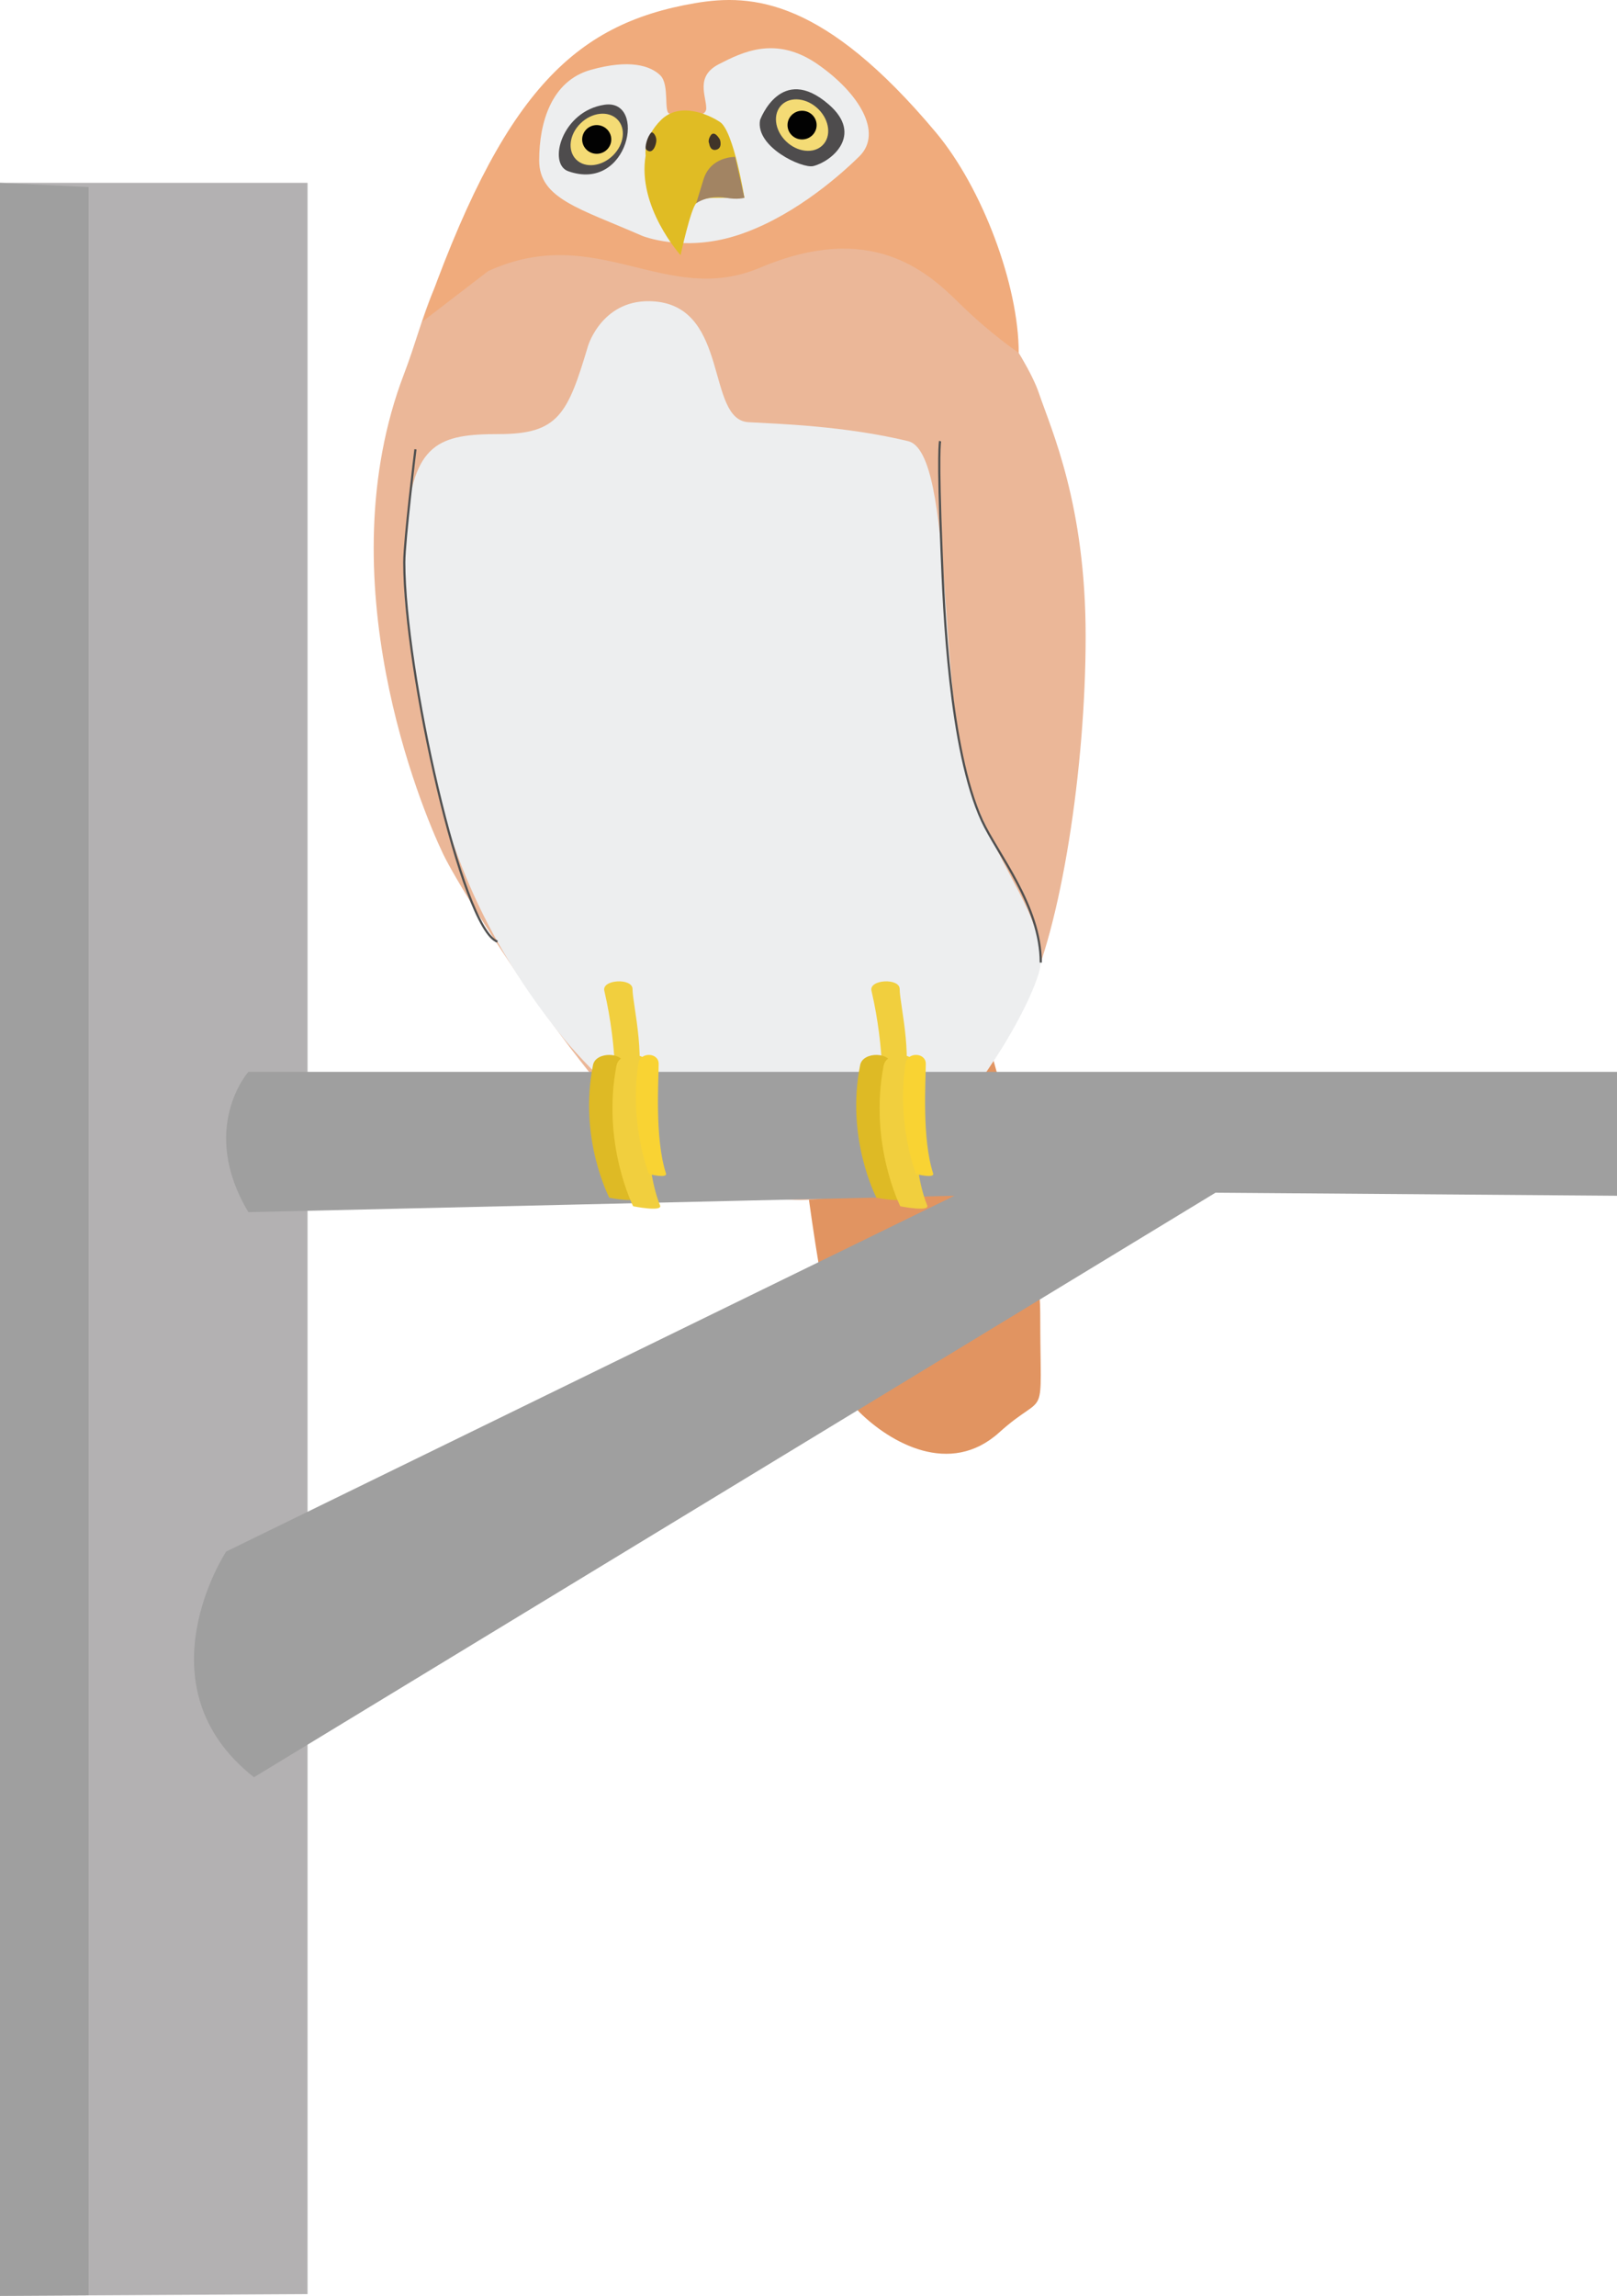 <?xml version="1.0" encoding="utf-8"?>
<!-- Generator: Adobe Illustrator 15.1.0, SVG Export Plug-In . SVG Version: 6.00 Build 0)  -->
<!DOCTYPE svg PUBLIC "-//W3C//DTD SVG 1.1//EN" "http://www.w3.org/Graphics/SVG/1.1/DTD/svg11.dtd">
<svg version="1.1" id="Layer_1" xmlns="http://www.w3.org/2000/svg" xmlns:xlink="http://www.w3.org/1999/xlink" x="0px" y="0px"
	 width="185px" height="262.535px" viewBox="0 0 185 262.535" enable-background="new 0 0 185 262.535" xml:space="preserve">
<g>
	<path fill="#E19461" d="M91.755,130.95c0,0,18.326-9.72,18.326-17.124c0-7.405,8.932,23.603,8.932,36.564
		c0,12.956,0.939,8.327-4.698,13.418c-5.642,5.091-12.458,1.16-15.979-2.314C94.811,158.024,91.755,130.95,91.755,130.95"/>
	<path fill="#EBB798" d="M46.232,42.739c-8.954,23.366,1.914,49.584,4.459,54.904c2.549,5.324,19.112,31.043,26.758,34.807
		c7.644,3.766,11.784,6.274,20.702,3.766c8.921-2.509,15.238-13.805,19.244-21.959c4.007-8.155,6.813-26.448,6.813-41.504
		c0-15.057-3.895-23.526-5.354-27.816c-1.46-4.292-8.056-13.517-13.059-18.509c-6.369-6.353-7.374-8.664-18.65-8.954
		c-9.288-0.237-17.024,1.84-31.994,9.27C49.597,29.501,48.783,36.092,46.232,42.739"/>
	<path fill="#F0AB7C" d="M48.316,36.786C57.435,10.697,65.52,2.752,79.528,0.359c6.583-1.125,14.779-0.453,27.537,14.773
		c5.349,6.375,9.487,17.515,9.487,25.212c0,0-3.151-2.08-6.843-5.715c-3.689-3.635-10.116-9.362-22.752-4.017
		c-10.798,4.568-18.627-5.303-31.095,0.382L48.316,36.786z"/>
	<path fill="#EDEEEF" d="M73.475,26.971c-7.168-3.138-11.787-4.236-11.787-8.628c0-4.393,1.432-9.098,5.89-10.351
		c4.461-1.259,6.851-0.472,7.968,0.625c1.112,1.1,0.319,4.392,1.112,4.392c0.802,0,4.143,0.787,4.143-0.624
		c0-1.413-1.275-3.641,1.434-5.04c2.707-1.393,6.534-3.308,11.309,0c4.778,3.313,7.487,7.86,4.778,10.527
		c-2.708,2.668-8.123,7.217-14.176,9.099C78.093,28.853,73.475,26.971,73.475,26.971"/>
	<path fill="#4E4C4D" d="M65.004,19.577c-2.366-0.845-0.74-6.868,4.153-7.599C74.052,11.25,71.975,22.059,65.004,19.577"/>
	<path fill="#4E4C4D" d="M86.957,13.732c-0.55,3.079,4.809,5.561,6.083,5.261c2.039-0.487,5.826-3.537,1.779-7.046
		C89.327,7.18,86.957,13.732,86.957,13.732"/>
	<path fill="#E0BC24" d="M73.868,17.779c-0.994,5.883,3.996,11.401,3.996,11.401s1.153-5.31,1.789-5.934
		c0.636-0.627,1.751-0.627,2.636-0.627h2.878c0,0-1.224-7.627-2.786-8.661c-1.397-0.926-4.641-2.318-6.741-0.248
		C73.539,15.782,73.868,17.779,73.868,17.779"/>
	<path fill="#A28463" d="M85.165,22.62l-1.061-4.674c0,0-2.805-0.098-3.627,2.602l-0.825,2.698c0,0,1.335-1.006,3.423-0.625
		C84.408,22.864,85.165,22.62,85.165,22.62"/>
	<path fill="#403429" d="M81.268,15.548c0.459-0.79,1.101,0.423,1.101,0.423s0.33,0.949-0.409,1.146
		c-0.737,0.195-0.82-0.708-0.82-0.708S80.939,16.105,81.268,15.548"/>
	<path fill="#403429" d="M73.928,17.092c0.704,0.693,1.165-0.483,1.165-1.054c0-0.577-0.449-1.014-0.58-0.884
		C74.052,15.607,73.723,16.891,73.928,17.092"/>
	<path fill="#F4DB75" d="M70.13,17.776c-1.294,1.275-3.175,1.488-4.203,0.476c-1.023-1.012-0.809-2.863,0.485-4.137
		c1.292-1.273,3.172-1.486,4.201-0.477C71.641,14.651,71.422,16.501,70.13,17.776"/>
	<path fill="#F4DB75" d="M93.624,12.475c1.292,1.275,1.512,3.126,0.483,4.138c-1.029,1.01-2.908,0.794-4.201-0.476
		c-1.292-1.272-1.509-3.125-0.482-4.138C90.449,10.987,92.329,11.202,93.624,12.475"/>
	<path fill="#020202" d="M69.937,15.945c0,0.906-0.748,1.642-1.667,1.642c-0.92,0-1.665-0.736-1.665-1.642
		c0-0.903,0.745-1.641,1.665-1.641C69.189,14.305,69.937,15.042,69.937,15.945"/>
	<path fill="#020202" d="M93.43,14.306c0,0.903-0.748,1.641-1.668,1.641c-0.917,0-1.663-0.737-1.663-1.641
		c0-0.905,0.746-1.641,1.663-1.641C92.682,12.666,93.43,13.401,93.43,14.306"/>
	<path fill="#EDEEEF" d="M48.447,82.559c1.834,11.66,5.785,23.28,15.432,35.441c6.587,8.301,22.482,21.351,32.132,18.618
		c12.94-3.668,23.06-23.279,23.06-26.546c0-5.623-3.968-9.362-7.847-19.262c-4.049-10.324-1.916-39.062-7.33-40.366
		c-7.256-1.748-14.817-1.973-18.259-2.165c-4.858-0.271-2.153-13.086-10.714-13.807c-5.957-0.5-7.637,5.062-7.637,5.062
		c-2.327,7.795-3.378,10.105-10.2,10.105c-6.824,0-9.857,0.987-10.602,10.67C45.794,69.199,46.556,70.544,48.447,82.559"/>
	<polygon fill="#B3B1B2" points="0,20.91 0,262.535 35.186,262.339 35.186,20.91 	"/>
	<polygon fill="#9F9F9F" points="0,20.91 10.139,21.39 10.139,262.479 0,262.535 	"/>
	<path fill="#9F9F9F" d="M25.873,177.425c0,0-10.108,15.358,3.183,25.807l110.01-66.845L185,136.737v-14.169H28.417
		c0,0-5.729,6.457,0,16.044l80.783-1.875L25.873,177.425z"/>
	<path fill="#F1CF3E" d="M69.139,113.291c1.582,6.783,1.245,12.48,1.245,12.48s1.745,0.501,2.006-0.074
		c1.799-3.959-0.023-10.761-0.023-12.596C72.368,111.804,68.839,111.995,69.139,113.291"/>
	<path fill="#DEBA25" d="M67.848,121.781c-1.686,8.402,1.863,15.183,1.863,15.183s3.325,0.645,3.019-0.089
		c-2.02-4.816-1.296-12.79-1.296-15.021C71.433,120.275,68.162,120.203,67.848,121.781"/>
	<path fill="#F1CF3E" d="M70.534,121.848c-1.722,8.907,1.904,16.089,1.904,16.089s3.395,0.685,3.08-0.094
		c-2.062-5.104-1.322-13.551-1.322-15.918C74.196,120.254,70.858,120.174,70.534,121.848"/>
	<path fill="#F9D333" d="M73.042,121.588c-1.088,7.013,1.204,12.67,1.204,12.67s2.148,0.538,1.947-0.073
		c-1.304-4.021-0.835-10.67-0.835-12.534C75.357,120.334,73.249,120.273,73.042,121.588"/>
	<path fill="#F1CF3E" d="M99.704,113.291c1.582,6.783,1.245,12.48,1.245,12.48s1.747,0.501,2.004-0.074
		c1.798-3.959-0.021-10.761-0.021-12.596C102.933,111.804,99.403,111.995,99.704,113.291"/>
	<path fill="#DEBA25" d="M98.412,121.781c-1.688,8.402,1.861,15.183,1.861,15.183s3.327,0.645,3.021-0.089
		c-2.021-4.816-1.299-12.79-1.299-15.021C101.996,120.275,98.727,120.203,98.412,121.781"/>
	<path fill="#F1CF3E" d="M101.099,121.848c-1.721,8.907,1.9,16.089,1.9,16.089s3.396,0.685,3.082-0.094
		c-2.061-5.104-1.323-13.551-1.323-15.918C104.758,120.254,101.425,120.174,101.099,121.848"/>
	<path fill="#F9D333" d="M103.606,121.588c-1.088,7.013,1.205,12.67,1.205,12.67s2.146,0.538,1.949-0.073
		c-1.309-4.021-0.84-10.67-0.84-12.534C105.921,120.334,103.812,120.273,103.606,121.588"/>
	<path fill="none" stroke="#505050" stroke-width="0.25" stroke-miterlimit="10" d="M107.556,50.444c0,0-0.303,1.014,0.169,12.621
		c0.269,6.644,0.882,22.612,4.635,30.79c1.731,3.772,6.714,9.708,6.714,16.216"/>
	<path fill="none" stroke="#505050" stroke-width="0.25" stroke-miterlimit="10" d="M47.53,51.38c0,0-1.277,10.459-1.277,12.926
		c0,12.29,6.593,41.953,10.658,43.373"/>
</g>
</svg>
